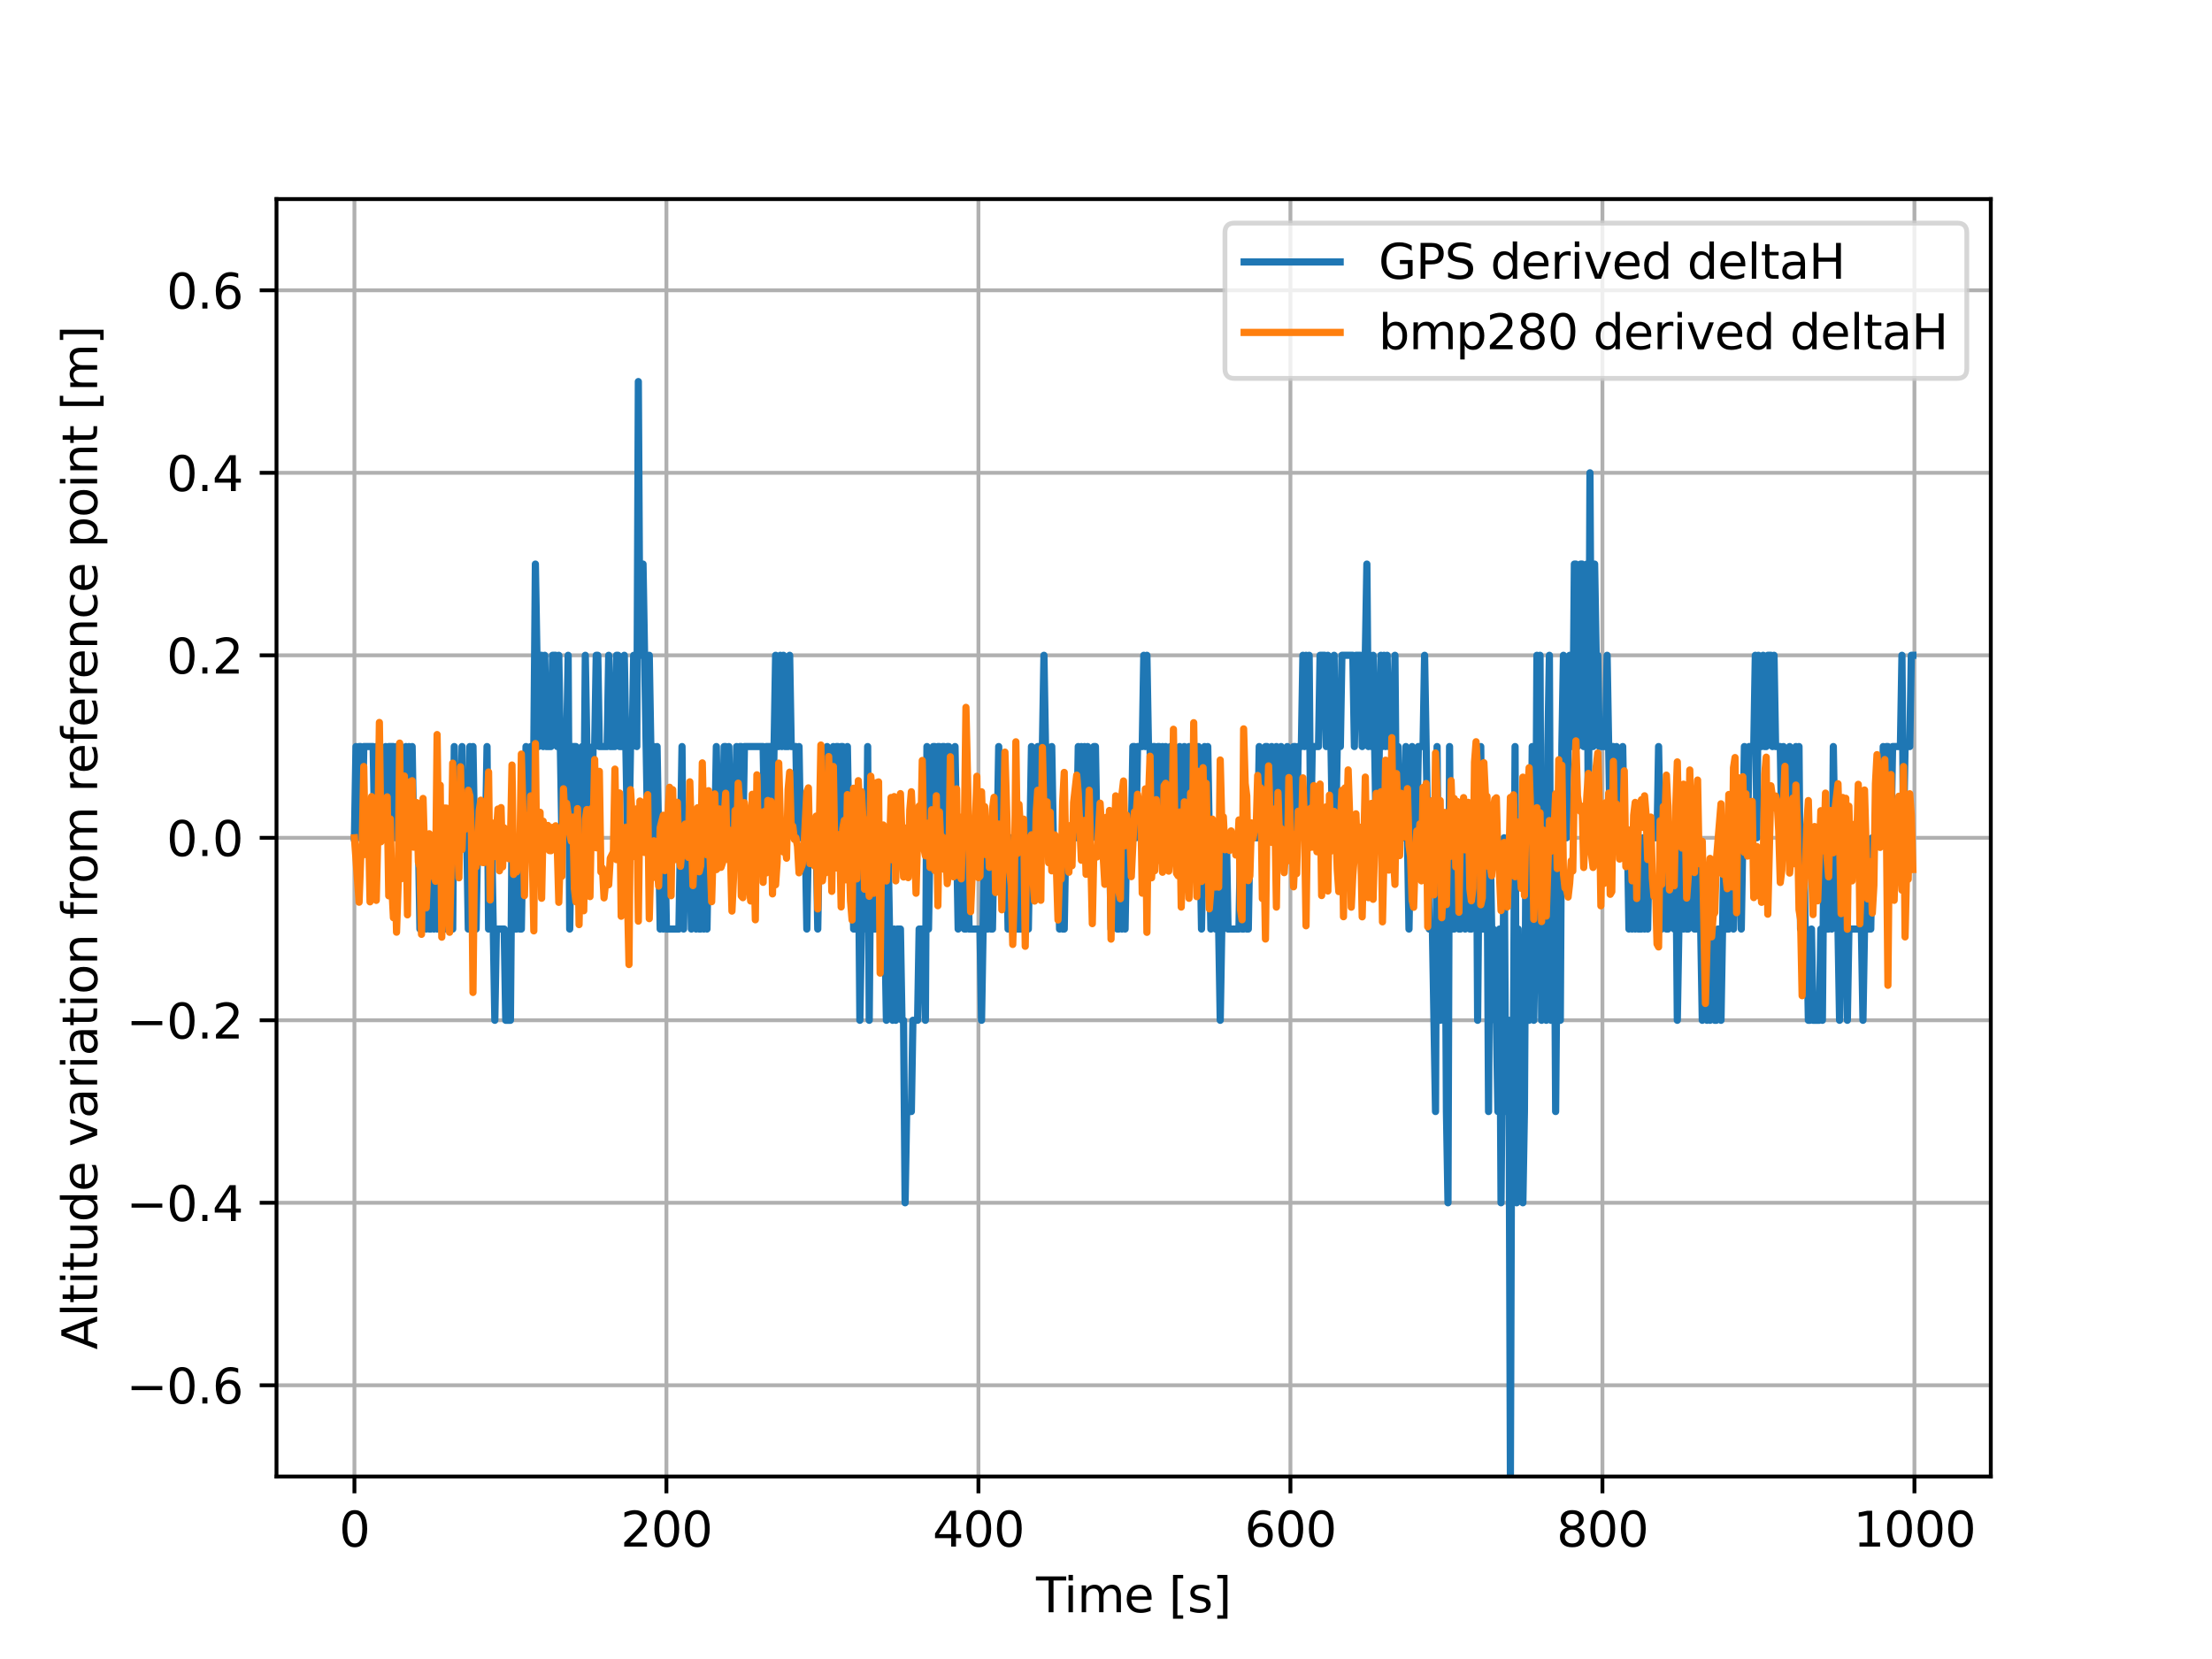 <?xml version="1.0" encoding="utf-8" standalone="no"?>
<!DOCTYPE svg PUBLIC "-//W3C//DTD SVG 1.1//EN"
  "http://www.w3.org/Graphics/SVG/1.1/DTD/svg11.dtd">
<svg xmlns:xlink="http://www.w3.org/1999/xlink" width="460.8pt" height="345.6pt" viewBox="0 0 460.8 345.6" xmlns="http://www.w3.org/2000/svg" version="1.1">
 <defs>
  <style type="text/css">*{stroke-linejoin: round; stroke-linecap: butt}</style>
 </defs>
 <g id="figure_1">
  <g id="patch_1">
   <path d="M 0 345.6 
L 460.8 345.6 
L 460.8 0 
L 0 0 
z
" style="fill: #ffffff"/>
  </g>
  <g id="axes_1">
   <g id="patch_2">
    <path d="M 57.6 307.584 
L 414.72 307.584 
L 414.72 41.472 
L 57.6 41.472 
z
" style="fill: #ffffff"/>
   </g>
   <g id="matplotlib.axis_1">
    <g id="xtick_1">
     <g id="line2d_1">
      <path d="M 73.833 307.584 
L 73.833 41.472 
" clip-path="url(#pb051f1f2e4)" style="fill: none; stroke: #b0b0b0; stroke-width: 0.8; stroke-linecap: square"/>
     </g>
     <g id="line2d_2">
      <defs>
       <path id="mc5a3dea4bd" d="M 0 0 
L 0 3.5 
" style="stroke: #000000; stroke-width: 0.8"/>
      </defs>
      <g>
       <use xlink:href="#mc5a3dea4bd" x="73.833" y="307.584" style="stroke: #000000; stroke-width: 0.8"/>
      </g>
     </g>
     <g id="text_1">
      <!-- 0 -->
      <g transform="translate(70.651 322.182)scale(0.1 -0.1)">
       <defs>
        <path id="DejaVuSans-30" d="M 2034 4250 
Q 1547 4250 1301 3770 
Q 1056 3291 1056 2328 
Q 1056 1369 1301 889 
Q 1547 409 2034 409 
Q 2525 409 2770 889 
Q 3016 1369 3016 2328 
Q 3016 3291 2770 3770 
Q 2525 4250 2034 4250 
z
M 2034 4750 
Q 2819 4750 3233 4129 
Q 3647 3509 3647 2328 
Q 3647 1150 3233 529 
Q 2819 -91 2034 -91 
Q 1250 -91 836 529 
Q 422 1150 422 2328 
Q 422 3509 836 4129 
Q 1250 4750 2034 4750 
z
" transform="scale(0.016)"/>
       </defs>
       <use xlink:href="#DejaVuSans-30"/>
      </g>
     </g>
    </g>
    <g id="xtick_2">
     <g id="line2d_3">
      <path d="M 138.829 307.584 
L 138.829 41.472 
" clip-path="url(#pb051f1f2e4)" style="fill: none; stroke: #b0b0b0; stroke-width: 0.8; stroke-linecap: square"/>
     </g>
     <g id="line2d_4">
      <g>
       <use xlink:href="#mc5a3dea4bd" x="138.829" y="307.584" style="stroke: #000000; stroke-width: 0.8"/>
      </g>
     </g>
     <g id="text_2">
      <!-- 200 -->
      <g transform="translate(129.285 322.182)scale(0.1 -0.1)">
       <defs>
        <path id="DejaVuSans-32" d="M 1228 531 
L 3431 531 
L 3431 0 
L 469 0 
L 469 531 
Q 828 903 1448 1529 
Q 2069 2156 2228 2338 
Q 2531 2678 2651 2914 
Q 2772 3150 2772 3378 
Q 2772 3750 2511 3984 
Q 2250 4219 1831 4219 
Q 1534 4219 1204 4116 
Q 875 4013 500 3803 
L 500 4441 
Q 881 4594 1212 4672 
Q 1544 4750 1819 4750 
Q 2544 4750 2975 4387 
Q 3406 4025 3406 3419 
Q 3406 3131 3298 2873 
Q 3191 2616 2906 2266 
Q 2828 2175 2409 1742 
Q 1991 1309 1228 531 
z
" transform="scale(0.016)"/>
       </defs>
       <use xlink:href="#DejaVuSans-32"/>
       <use xlink:href="#DejaVuSans-30" x="63.623"/>
       <use xlink:href="#DejaVuSans-30" x="127.246"/>
      </g>
     </g>
    </g>
    <g id="xtick_3">
     <g id="line2d_5">
      <path d="M 203.825 307.584 
L 203.825 41.472 
" clip-path="url(#pb051f1f2e4)" style="fill: none; stroke: #b0b0b0; stroke-width: 0.8; stroke-linecap: square"/>
     </g>
     <g id="line2d_6">
      <g>
       <use xlink:href="#mc5a3dea4bd" x="203.825" y="307.584" style="stroke: #000000; stroke-width: 0.8"/>
      </g>
     </g>
     <g id="text_3">
      <!-- 400 -->
      <g transform="translate(194.281 322.182)scale(0.1 -0.1)">
       <defs>
        <path id="DejaVuSans-34" d="M 2419 4116 
L 825 1625 
L 2419 1625 
L 2419 4116 
z
M 2253 4666 
L 3047 4666 
L 3047 1625 
L 3713 1625 
L 3713 1100 
L 3047 1100 
L 3047 0 
L 2419 0 
L 2419 1100 
L 313 1100 
L 313 1709 
L 2253 4666 
z
" transform="scale(0.016)"/>
       </defs>
       <use xlink:href="#DejaVuSans-34"/>
       <use xlink:href="#DejaVuSans-30" x="63.623"/>
       <use xlink:href="#DejaVuSans-30" x="127.246"/>
      </g>
     </g>
    </g>
    <g id="xtick_4">
     <g id="line2d_7">
      <path d="M 268.82 307.584 
L 268.82 41.472 
" clip-path="url(#pb051f1f2e4)" style="fill: none; stroke: #b0b0b0; stroke-width: 0.8; stroke-linecap: square"/>
     </g>
     <g id="line2d_8">
      <g>
       <use xlink:href="#mc5a3dea4bd" x="268.82" y="307.584" style="stroke: #000000; stroke-width: 0.8"/>
      </g>
     </g>
     <g id="text_4">
      <!-- 600 -->
      <g transform="translate(259.277 322.182)scale(0.1 -0.1)">
       <defs>
        <path id="DejaVuSans-36" d="M 2113 2584 
Q 1688 2584 1439 2293 
Q 1191 2003 1191 1497 
Q 1191 994 1439 701 
Q 1688 409 2113 409 
Q 2538 409 2786 701 
Q 3034 994 3034 1497 
Q 3034 2003 2786 2293 
Q 2538 2584 2113 2584 
z
M 3366 4563 
L 3366 3988 
Q 3128 4100 2886 4159 
Q 2644 4219 2406 4219 
Q 1781 4219 1451 3797 
Q 1122 3375 1075 2522 
Q 1259 2794 1537 2939 
Q 1816 3084 2150 3084 
Q 2853 3084 3261 2657 
Q 3669 2231 3669 1497 
Q 3669 778 3244 343 
Q 2819 -91 2113 -91 
Q 1303 -91 875 529 
Q 447 1150 447 2328 
Q 447 3434 972 4092 
Q 1497 4750 2381 4750 
Q 2619 4750 2861 4703 
Q 3103 4656 3366 4563 
z
" transform="scale(0.016)"/>
       </defs>
       <use xlink:href="#DejaVuSans-36"/>
       <use xlink:href="#DejaVuSans-30" x="63.623"/>
       <use xlink:href="#DejaVuSans-30" x="127.246"/>
      </g>
     </g>
    </g>
    <g id="xtick_5">
     <g id="line2d_9">
      <path d="M 333.816 307.584 
L 333.816 41.472 
" clip-path="url(#pb051f1f2e4)" style="fill: none; stroke: #b0b0b0; stroke-width: 0.8; stroke-linecap: square"/>
     </g>
     <g id="line2d_10">
      <g>
       <use xlink:href="#mc5a3dea4bd" x="333.816" y="307.584" style="stroke: #000000; stroke-width: 0.8"/>
      </g>
     </g>
     <g id="text_5">
      <!-- 800 -->
      <g transform="translate(324.273 322.182)scale(0.1 -0.1)">
       <defs>
        <path id="DejaVuSans-38" d="M 2034 2216 
Q 1584 2216 1326 1975 
Q 1069 1734 1069 1313 
Q 1069 891 1326 650 
Q 1584 409 2034 409 
Q 2484 409 2743 651 
Q 3003 894 3003 1313 
Q 3003 1734 2745 1975 
Q 2488 2216 2034 2216 
z
M 1403 2484 
Q 997 2584 770 2862 
Q 544 3141 544 3541 
Q 544 4100 942 4425 
Q 1341 4750 2034 4750 
Q 2731 4750 3128 4425 
Q 3525 4100 3525 3541 
Q 3525 3141 3298 2862 
Q 3072 2584 2669 2484 
Q 3125 2378 3379 2068 
Q 3634 1759 3634 1313 
Q 3634 634 3220 271 
Q 2806 -91 2034 -91 
Q 1263 -91 848 271 
Q 434 634 434 1313 
Q 434 1759 690 2068 
Q 947 2378 1403 2484 
z
M 1172 3481 
Q 1172 3119 1398 2916 
Q 1625 2713 2034 2713 
Q 2441 2713 2670 2916 
Q 2900 3119 2900 3481 
Q 2900 3844 2670 4047 
Q 2441 4250 2034 4250 
Q 1625 4250 1398 4047 
Q 1172 3844 1172 3481 
z
" transform="scale(0.016)"/>
       </defs>
       <use xlink:href="#DejaVuSans-38"/>
       <use xlink:href="#DejaVuSans-30" x="63.623"/>
       <use xlink:href="#DejaVuSans-30" x="127.246"/>
      </g>
     </g>
    </g>
    <g id="xtick_6">
     <g id="line2d_11">
      <path d="M 398.812 307.584 
L 398.812 41.472 
" clip-path="url(#pb051f1f2e4)" style="fill: none; stroke: #b0b0b0; stroke-width: 0.8; stroke-linecap: square"/>
     </g>
     <g id="line2d_12">
      <g>
       <use xlink:href="#mc5a3dea4bd" x="398.812" y="307.584" style="stroke: #000000; stroke-width: 0.8"/>
      </g>
     </g>
     <g id="text_6">
      <!-- 1000 -->
      <g transform="translate(386.087 322.182)scale(0.1 -0.1)">
       <defs>
        <path id="DejaVuSans-31" d="M 794 531 
L 1825 531 
L 1825 4091 
L 703 3866 
L 703 4441 
L 1819 4666 
L 2450 4666 
L 2450 531 
L 3481 531 
L 3481 0 
L 794 0 
L 794 531 
z
" transform="scale(0.016)"/>
       </defs>
       <use xlink:href="#DejaVuSans-31"/>
       <use xlink:href="#DejaVuSans-30" x="63.623"/>
       <use xlink:href="#DejaVuSans-30" x="127.246"/>
       <use xlink:href="#DejaVuSans-30" x="190.869"/>
      </g>
     </g>
    </g>
    <g id="text_7">
     <!-- Time [s] -->
     <g transform="translate(215.831 335.861)scale(0.1 -0.1)">
      <defs>
       <path id="DejaVuSans-54" d="M -19 4666 
L 3928 4666 
L 3928 4134 
L 2272 4134 
L 2272 0 
L 1638 0 
L 1638 4134 
L -19 4134 
L -19 4666 
z
" transform="scale(0.016)"/>
       <path id="DejaVuSans-69" d="M 603 3500 
L 1178 3500 
L 1178 0 
L 603 0 
L 603 3500 
z
M 603 4863 
L 1178 4863 
L 1178 4134 
L 603 4134 
L 603 4863 
z
" transform="scale(0.016)"/>
       <path id="DejaVuSans-6d" d="M 3328 2828 
Q 3544 3216 3844 3400 
Q 4144 3584 4550 3584 
Q 5097 3584 5394 3201 
Q 5691 2819 5691 2113 
L 5691 0 
L 5113 0 
L 5113 2094 
Q 5113 2597 4934 2840 
Q 4756 3084 4391 3084 
Q 3944 3084 3684 2787 
Q 3425 2491 3425 1978 
L 3425 0 
L 2847 0 
L 2847 2094 
Q 2847 2600 2669 2842 
Q 2491 3084 2119 3084 
Q 1678 3084 1418 2786 
Q 1159 2488 1159 1978 
L 1159 0 
L 581 0 
L 581 3500 
L 1159 3500 
L 1159 2956 
Q 1356 3278 1631 3431 
Q 1906 3584 2284 3584 
Q 2666 3584 2933 3390 
Q 3200 3197 3328 2828 
z
" transform="scale(0.016)"/>
       <path id="DejaVuSans-65" d="M 3597 1894 
L 3597 1613 
L 953 1613 
Q 991 1019 1311 708 
Q 1631 397 2203 397 
Q 2534 397 2845 478 
Q 3156 559 3463 722 
L 3463 178 
Q 3153 47 2828 -22 
Q 2503 -91 2169 -91 
Q 1331 -91 842 396 
Q 353 884 353 1716 
Q 353 2575 817 3079 
Q 1281 3584 2069 3584 
Q 2775 3584 3186 3129 
Q 3597 2675 3597 1894 
z
M 3022 2063 
Q 3016 2534 2758 2815 
Q 2500 3097 2075 3097 
Q 1594 3097 1305 2825 
Q 1016 2553 972 2059 
L 3022 2063 
z
" transform="scale(0.016)"/>
       <path id="DejaVuSans-20" transform="scale(0.016)"/>
       <path id="DejaVuSans-5b" d="M 550 4863 
L 1875 4863 
L 1875 4416 
L 1125 4416 
L 1125 -397 
L 1875 -397 
L 1875 -844 
L 550 -844 
L 550 4863 
z
" transform="scale(0.016)"/>
       <path id="DejaVuSans-73" d="M 2834 3397 
L 2834 2853 
Q 2591 2978 2328 3040 
Q 2066 3103 1784 3103 
Q 1356 3103 1142 2972 
Q 928 2841 928 2578 
Q 928 2378 1081 2264 
Q 1234 2150 1697 2047 
L 1894 2003 
Q 2506 1872 2764 1633 
Q 3022 1394 3022 966 
Q 3022 478 2636 193 
Q 2250 -91 1575 -91 
Q 1294 -91 989 -36 
Q 684 19 347 128 
L 347 722 
Q 666 556 975 473 
Q 1284 391 1588 391 
Q 1994 391 2212 530 
Q 2431 669 2431 922 
Q 2431 1156 2273 1281 
Q 2116 1406 1581 1522 
L 1381 1569 
Q 847 1681 609 1914 
Q 372 2147 372 2553 
Q 372 3047 722 3315 
Q 1072 3584 1716 3584 
Q 2034 3584 2315 3537 
Q 2597 3491 2834 3397 
z
" transform="scale(0.016)"/>
       <path id="DejaVuSans-5d" d="M 1947 4863 
L 1947 -844 
L 622 -844 
L 622 -397 
L 1369 -397 
L 1369 4416 
L 622 4416 
L 622 4863 
L 1947 4863 
z
" transform="scale(0.016)"/>
      </defs>
      <use xlink:href="#DejaVuSans-54"/>
      <use xlink:href="#DejaVuSans-69" x="57.959"/>
      <use xlink:href="#DejaVuSans-6d" x="85.742"/>
      <use xlink:href="#DejaVuSans-65" x="183.154"/>
      <use xlink:href="#DejaVuSans-20" x="244.678"/>
      <use xlink:href="#DejaVuSans-5b" x="276.465"/>
      <use xlink:href="#DejaVuSans-73" x="315.479"/>
      <use xlink:href="#DejaVuSans-5d" x="367.578"/>
     </g>
    </g>
   </g>
   <g id="matplotlib.axis_2">
    <g id="ytick_1">
     <g id="line2d_13">
      <path d="M 57.6 288.576 
L 414.72 288.576 
" clip-path="url(#pb051f1f2e4)" style="fill: none; stroke: #b0b0b0; stroke-width: 0.8; stroke-linecap: square"/>
     </g>
     <g id="line2d_14">
      <defs>
       <path id="m62849207ad" d="M 0 0 
L -3.5 0 
" style="stroke: #000000; stroke-width: 0.8"/>
      </defs>
      <g>
       <use xlink:href="#m62849207ad" x="57.6" y="288.576" style="stroke: #000000; stroke-width: 0.8"/>
      </g>
     </g>
     <g id="text_8">
      <!-- −0.6 -->
      <g transform="translate(26.317 292.375)scale(0.1 -0.1)">
       <defs>
        <path id="DejaVuSans-2212" d="M 678 2272 
L 4684 2272 
L 4684 1741 
L 678 1741 
L 678 2272 
z
" transform="scale(0.016)"/>
        <path id="DejaVuSans-2e" d="M 684 794 
L 1344 794 
L 1344 0 
L 684 0 
L 684 794 
z
" transform="scale(0.016)"/>
       </defs>
       <use xlink:href="#DejaVuSans-2212"/>
       <use xlink:href="#DejaVuSans-30" x="83.789"/>
       <use xlink:href="#DejaVuSans-2e" x="147.412"/>
       <use xlink:href="#DejaVuSans-36" x="179.199"/>
      </g>
     </g>
    </g>
    <g id="ytick_2">
     <g id="line2d_15">
      <path d="M 57.6 250.56 
L 414.72 250.56 
" clip-path="url(#pb051f1f2e4)" style="fill: none; stroke: #b0b0b0; stroke-width: 0.8; stroke-linecap: square"/>
     </g>
     <g id="line2d_16">
      <g>
       <use xlink:href="#m62849207ad" x="57.6" y="250.56" style="stroke: #000000; stroke-width: 0.8"/>
      </g>
     </g>
     <g id="text_9">
      <!-- −0.4 -->
      <g transform="translate(26.317 254.359)scale(0.1 -0.1)">
       <use xlink:href="#DejaVuSans-2212"/>
       <use xlink:href="#DejaVuSans-30" x="83.789"/>
       <use xlink:href="#DejaVuSans-2e" x="147.412"/>
       <use xlink:href="#DejaVuSans-34" x="179.199"/>
      </g>
     </g>
    </g>
    <g id="ytick_3">
     <g id="line2d_17">
      <path d="M 57.6 212.544 
L 414.72 212.544 
" clip-path="url(#pb051f1f2e4)" style="fill: none; stroke: #b0b0b0; stroke-width: 0.8; stroke-linecap: square"/>
     </g>
     <g id="line2d_18">
      <g>
       <use xlink:href="#m62849207ad" x="57.6" y="212.544" style="stroke: #000000; stroke-width: 0.8"/>
      </g>
     </g>
     <g id="text_10">
      <!-- −0.2 -->
      <g transform="translate(26.317 216.343)scale(0.1 -0.1)">
       <use xlink:href="#DejaVuSans-2212"/>
       <use xlink:href="#DejaVuSans-30" x="83.789"/>
       <use xlink:href="#DejaVuSans-2e" x="147.412"/>
       <use xlink:href="#DejaVuSans-32" x="179.199"/>
      </g>
     </g>
    </g>
    <g id="ytick_4">
     <g id="line2d_19">
      <path d="M 57.6 174.528 
L 414.72 174.528 
" clip-path="url(#pb051f1f2e4)" style="fill: none; stroke: #b0b0b0; stroke-width: 0.8; stroke-linecap: square"/>
     </g>
     <g id="line2d_20">
      <g>
       <use xlink:href="#m62849207ad" x="57.6" y="174.528" style="stroke: #000000; stroke-width: 0.8"/>
      </g>
     </g>
     <g id="text_11">
      <!-- 0.0 -->
      <g transform="translate(34.697 178.327)scale(0.1 -0.1)">
       <use xlink:href="#DejaVuSans-30"/>
       <use xlink:href="#DejaVuSans-2e" x="63.623"/>
       <use xlink:href="#DejaVuSans-30" x="95.41"/>
      </g>
     </g>
    </g>
    <g id="ytick_5">
     <g id="line2d_21">
      <path d="M 57.6 136.512 
L 414.72 136.512 
" clip-path="url(#pb051f1f2e4)" style="fill: none; stroke: #b0b0b0; stroke-width: 0.8; stroke-linecap: square"/>
     </g>
     <g id="line2d_22">
      <g>
       <use xlink:href="#m62849207ad" x="57.6" y="136.512" style="stroke: #000000; stroke-width: 0.8"/>
      </g>
     </g>
     <g id="text_12">
      <!-- 0.2 -->
      <g transform="translate(34.697 140.311)scale(0.1 -0.1)">
       <use xlink:href="#DejaVuSans-30"/>
       <use xlink:href="#DejaVuSans-2e" x="63.623"/>
       <use xlink:href="#DejaVuSans-32" x="95.41"/>
      </g>
     </g>
    </g>
    <g id="ytick_6">
     <g id="line2d_23">
      <path d="M 57.6 98.496 
L 414.72 98.496 
" clip-path="url(#pb051f1f2e4)" style="fill: none; stroke: #b0b0b0; stroke-width: 0.8; stroke-linecap: square"/>
     </g>
     <g id="line2d_24">
      <g>
       <use xlink:href="#m62849207ad" x="57.6" y="98.496" style="stroke: #000000; stroke-width: 0.8"/>
      </g>
     </g>
     <g id="text_13">
      <!-- 0.4 -->
      <g transform="translate(34.697 102.295)scale(0.1 -0.1)">
       <use xlink:href="#DejaVuSans-30"/>
       <use xlink:href="#DejaVuSans-2e" x="63.623"/>
       <use xlink:href="#DejaVuSans-34" x="95.41"/>
      </g>
     </g>
    </g>
    <g id="ytick_7">
     <g id="line2d_25">
      <path d="M 57.6 60.48 
L 414.72 60.48 
" clip-path="url(#pb051f1f2e4)" style="fill: none; stroke: #b0b0b0; stroke-width: 0.8; stroke-linecap: square"/>
     </g>
     <g id="line2d_26">
      <g>
       <use xlink:href="#m62849207ad" x="57.6" y="60.48" style="stroke: #000000; stroke-width: 0.8"/>
      </g>
     </g>
     <g id="text_14">
      <!-- 0.6 -->
      <g transform="translate(34.697 64.279)scale(0.1 -0.1)">
       <use xlink:href="#DejaVuSans-30"/>
       <use xlink:href="#DejaVuSans-2e" x="63.623"/>
       <use xlink:href="#DejaVuSans-36" x="95.41"/>
      </g>
     </g>
    </g>
    <g id="text_15">
     <!-- Altitude variation from reference point [m] -->
     <g transform="translate(20.238 281.148)rotate(-90)scale(0.1 -0.1)">
      <defs>
       <path id="DejaVuSans-41" d="M 2188 4044 
L 1331 1722 
L 3047 1722 
L 2188 4044 
z
M 1831 4666 
L 2547 4666 
L 4325 0 
L 3669 0 
L 3244 1197 
L 1141 1197 
L 716 0 
L 50 0 
L 1831 4666 
z
" transform="scale(0.016)"/>
       <path id="DejaVuSans-6c" d="M 603 4863 
L 1178 4863 
L 1178 0 
L 603 0 
L 603 4863 
z
" transform="scale(0.016)"/>
       <path id="DejaVuSans-74" d="M 1172 4494 
L 1172 3500 
L 2356 3500 
L 2356 3053 
L 1172 3053 
L 1172 1153 
Q 1172 725 1289 603 
Q 1406 481 1766 481 
L 2356 481 
L 2356 0 
L 1766 0 
Q 1100 0 847 248 
Q 594 497 594 1153 
L 594 3053 
L 172 3053 
L 172 3500 
L 594 3500 
L 594 4494 
L 1172 4494 
z
" transform="scale(0.016)"/>
       <path id="DejaVuSans-75" d="M 544 1381 
L 544 3500 
L 1119 3500 
L 1119 1403 
Q 1119 906 1312 657 
Q 1506 409 1894 409 
Q 2359 409 2629 706 
Q 2900 1003 2900 1516 
L 2900 3500 
L 3475 3500 
L 3475 0 
L 2900 0 
L 2900 538 
Q 2691 219 2414 64 
Q 2138 -91 1772 -91 
Q 1169 -91 856 284 
Q 544 659 544 1381 
z
M 1991 3584 
L 1991 3584 
z
" transform="scale(0.016)"/>
       <path id="DejaVuSans-64" d="M 2906 2969 
L 2906 4863 
L 3481 4863 
L 3481 0 
L 2906 0 
L 2906 525 
Q 2725 213 2448 61 
Q 2172 -91 1784 -91 
Q 1150 -91 751 415 
Q 353 922 353 1747 
Q 353 2572 751 3078 
Q 1150 3584 1784 3584 
Q 2172 3584 2448 3432 
Q 2725 3281 2906 2969 
z
M 947 1747 
Q 947 1113 1208 752 
Q 1469 391 1925 391 
Q 2381 391 2643 752 
Q 2906 1113 2906 1747 
Q 2906 2381 2643 2742 
Q 2381 3103 1925 3103 
Q 1469 3103 1208 2742 
Q 947 2381 947 1747 
z
" transform="scale(0.016)"/>
       <path id="DejaVuSans-76" d="M 191 3500 
L 800 3500 
L 1894 563 
L 2988 3500 
L 3597 3500 
L 2284 0 
L 1503 0 
L 191 3500 
z
" transform="scale(0.016)"/>
       <path id="DejaVuSans-61" d="M 2194 1759 
Q 1497 1759 1228 1600 
Q 959 1441 959 1056 
Q 959 750 1161 570 
Q 1363 391 1709 391 
Q 2188 391 2477 730 
Q 2766 1069 2766 1631 
L 2766 1759 
L 2194 1759 
z
M 3341 1997 
L 3341 0 
L 2766 0 
L 2766 531 
Q 2569 213 2275 61 
Q 1981 -91 1556 -91 
Q 1019 -91 701 211 
Q 384 513 384 1019 
Q 384 1609 779 1909 
Q 1175 2209 1959 2209 
L 2766 2209 
L 2766 2266 
Q 2766 2663 2505 2880 
Q 2244 3097 1772 3097 
Q 1472 3097 1187 3025 
Q 903 2953 641 2809 
L 641 3341 
Q 956 3463 1253 3523 
Q 1550 3584 1831 3584 
Q 2591 3584 2966 3190 
Q 3341 2797 3341 1997 
z
" transform="scale(0.016)"/>
       <path id="DejaVuSans-72" d="M 2631 2963 
Q 2534 3019 2420 3045 
Q 2306 3072 2169 3072 
Q 1681 3072 1420 2755 
Q 1159 2438 1159 1844 
L 1159 0 
L 581 0 
L 581 3500 
L 1159 3500 
L 1159 2956 
Q 1341 3275 1631 3429 
Q 1922 3584 2338 3584 
Q 2397 3584 2469 3576 
Q 2541 3569 2628 3553 
L 2631 2963 
z
" transform="scale(0.016)"/>
       <path id="DejaVuSans-6f" d="M 1959 3097 
Q 1497 3097 1228 2736 
Q 959 2375 959 1747 
Q 959 1119 1226 758 
Q 1494 397 1959 397 
Q 2419 397 2687 759 
Q 2956 1122 2956 1747 
Q 2956 2369 2687 2733 
Q 2419 3097 1959 3097 
z
M 1959 3584 
Q 2709 3584 3137 3096 
Q 3566 2609 3566 1747 
Q 3566 888 3137 398 
Q 2709 -91 1959 -91 
Q 1206 -91 779 398 
Q 353 888 353 1747 
Q 353 2609 779 3096 
Q 1206 3584 1959 3584 
z
" transform="scale(0.016)"/>
       <path id="DejaVuSans-6e" d="M 3513 2113 
L 3513 0 
L 2938 0 
L 2938 2094 
Q 2938 2591 2744 2837 
Q 2550 3084 2163 3084 
Q 1697 3084 1428 2787 
Q 1159 2491 1159 1978 
L 1159 0 
L 581 0 
L 581 3500 
L 1159 3500 
L 1159 2956 
Q 1366 3272 1645 3428 
Q 1925 3584 2291 3584 
Q 2894 3584 3203 3211 
Q 3513 2838 3513 2113 
z
" transform="scale(0.016)"/>
       <path id="DejaVuSans-66" d="M 2375 4863 
L 2375 4384 
L 1825 4384 
Q 1516 4384 1395 4259 
Q 1275 4134 1275 3809 
L 1275 3500 
L 2222 3500 
L 2222 3053 
L 1275 3053 
L 1275 0 
L 697 0 
L 697 3053 
L 147 3053 
L 147 3500 
L 697 3500 
L 697 3744 
Q 697 4328 969 4595 
Q 1241 4863 1831 4863 
L 2375 4863 
z
" transform="scale(0.016)"/>
       <path id="DejaVuSans-63" d="M 3122 3366 
L 3122 2828 
Q 2878 2963 2633 3030 
Q 2388 3097 2138 3097 
Q 1578 3097 1268 2742 
Q 959 2388 959 1747 
Q 959 1106 1268 751 
Q 1578 397 2138 397 
Q 2388 397 2633 464 
Q 2878 531 3122 666 
L 3122 134 
Q 2881 22 2623 -34 
Q 2366 -91 2075 -91 
Q 1284 -91 818 406 
Q 353 903 353 1747 
Q 353 2603 823 3093 
Q 1294 3584 2113 3584 
Q 2378 3584 2631 3529 
Q 2884 3475 3122 3366 
z
" transform="scale(0.016)"/>
       <path id="DejaVuSans-70" d="M 1159 525 
L 1159 -1331 
L 581 -1331 
L 581 3500 
L 1159 3500 
L 1159 2969 
Q 1341 3281 1617 3432 
Q 1894 3584 2278 3584 
Q 2916 3584 3314 3078 
Q 3713 2572 3713 1747 
Q 3713 922 3314 415 
Q 2916 -91 2278 -91 
Q 1894 -91 1617 61 
Q 1341 213 1159 525 
z
M 3116 1747 
Q 3116 2381 2855 2742 
Q 2594 3103 2138 3103 
Q 1681 3103 1420 2742 
Q 1159 2381 1159 1747 
Q 1159 1113 1420 752 
Q 1681 391 2138 391 
Q 2594 391 2855 752 
Q 3116 1113 3116 1747 
z
" transform="scale(0.016)"/>
      </defs>
      <use xlink:href="#DejaVuSans-41"/>
      <use xlink:href="#DejaVuSans-6c" x="68.408"/>
      <use xlink:href="#DejaVuSans-74" x="96.191"/>
      <use xlink:href="#DejaVuSans-69" x="135.4"/>
      <use xlink:href="#DejaVuSans-74" x="163.184"/>
      <use xlink:href="#DejaVuSans-75" x="202.393"/>
      <use xlink:href="#DejaVuSans-64" x="265.771"/>
      <use xlink:href="#DejaVuSans-65" x="329.248"/>
      <use xlink:href="#DejaVuSans-20" x="390.771"/>
      <use xlink:href="#DejaVuSans-76" x="422.559"/>
      <use xlink:href="#DejaVuSans-61" x="481.738"/>
      <use xlink:href="#DejaVuSans-72" x="543.018"/>
      <use xlink:href="#DejaVuSans-69" x="584.131"/>
      <use xlink:href="#DejaVuSans-61" x="611.914"/>
      <use xlink:href="#DejaVuSans-74" x="673.193"/>
      <use xlink:href="#DejaVuSans-69" x="712.402"/>
      <use xlink:href="#DejaVuSans-6f" x="740.186"/>
      <use xlink:href="#DejaVuSans-6e" x="801.367"/>
      <use xlink:href="#DejaVuSans-20" x="864.746"/>
      <use xlink:href="#DejaVuSans-66" x="896.533"/>
      <use xlink:href="#DejaVuSans-72" x="931.738"/>
      <use xlink:href="#DejaVuSans-6f" x="970.602"/>
      <use xlink:href="#DejaVuSans-6d" x="1031.783"/>
      <use xlink:href="#DejaVuSans-20" x="1129.195"/>
      <use xlink:href="#DejaVuSans-72" x="1160.982"/>
      <use xlink:href="#DejaVuSans-65" x="1199.846"/>
      <use xlink:href="#DejaVuSans-66" x="1261.369"/>
      <use xlink:href="#DejaVuSans-65" x="1296.574"/>
      <use xlink:href="#DejaVuSans-72" x="1358.098"/>
      <use xlink:href="#DejaVuSans-65" x="1396.961"/>
      <use xlink:href="#DejaVuSans-6e" x="1458.484"/>
      <use xlink:href="#DejaVuSans-63" x="1521.863"/>
      <use xlink:href="#DejaVuSans-65" x="1576.844"/>
      <use xlink:href="#DejaVuSans-20" x="1638.367"/>
      <use xlink:href="#DejaVuSans-70" x="1670.154"/>
      <use xlink:href="#DejaVuSans-6f" x="1733.631"/>
      <use xlink:href="#DejaVuSans-69" x="1794.812"/>
      <use xlink:href="#DejaVuSans-6e" x="1822.596"/>
      <use xlink:href="#DejaVuSans-74" x="1885.975"/>
      <use xlink:href="#DejaVuSans-20" x="1925.184"/>
      <use xlink:href="#DejaVuSans-5b" x="1956.971"/>
      <use xlink:href="#DejaVuSans-6d" x="1995.984"/>
      <use xlink:href="#DejaVuSans-5d" x="2093.396"/>
     </g>
    </g>
   </g>
   <g id="line2d_27">
    <path d="M 73.833 174.528 
L 74.158 155.52 
L 74.483 174.528 
L 74.808 155.52 
L 75.133 155.52 
L 75.458 174.528 
L 75.783 155.52 
L 77.732 155.52 
L 78.057 174.528 
L 78.382 155.52 
L 78.707 155.52 
L 79.032 174.528 
L 80.007 174.528 
L 80.332 155.52 
L 80.657 174.528 
L 80.982 155.52 
L 81.957 155.52 
L 82.282 174.528 
L 82.607 155.52 
L 82.932 155.52 
L 83.257 174.528 
L 83.582 155.52 
L 83.907 174.528 
L 84.232 174.528 
L 84.557 155.52 
L 84.882 174.528 
L 85.207 155.52 
L 85.532 174.528 
L 85.857 155.52 
L 86.182 174.528 
L 87.157 174.528 
L 87.482 193.536 
L 87.807 174.528 
L 88.132 193.536 
L 88.457 174.528 
L 88.782 193.536 
L 89.107 174.528 
L 89.432 193.536 
L 89.757 193.536 
L 90.082 174.528 
L 90.407 193.536 
L 90.732 174.528 
L 91.057 193.536 
L 91.382 174.528 
L 91.707 193.536 
L 92.032 193.536 
L 92.357 174.528 
L 92.682 193.536 
L 93.007 174.528 
L 93.331 193.536 
L 93.656 174.528 
L 93.981 174.528 
L 94.306 193.536 
L 94.631 155.52 
L 94.956 174.528 
L 95.931 174.528 
L 96.256 155.52 
L 96.581 174.528 
L 97.231 174.528 
L 97.556 193.536 
L 97.881 155.52 
L 98.206 193.536 
L 98.531 155.52 
L 99.181 193.536 
L 99.506 174.528 
L 101.131 174.528 
L 101.456 155.52 
L 101.781 193.536 
L 102.106 174.528 
L 102.431 174.528 
L 103.081 212.544 
L 103.406 193.536 
L 105.031 193.536 
L 105.356 212.544 
L 106.331 212.544 
L 106.656 174.528 
L 106.981 193.536 
L 107.631 193.536 
L 107.956 174.528 
L 108.281 193.536 
L 108.606 193.536 
L 108.931 174.528 
L 109.255 174.528 
L 109.58 155.52 
L 109.905 174.528 
L 110.23 174.528 
L 110.555 155.52 
L 110.88 174.528 
L 111.205 155.52 
L 111.53 117.504 
L 112.18 155.52 
L 112.505 136.512 
L 112.83 136.512 
L 113.155 155.52 
L 113.48 136.512 
L 113.805 155.52 
L 114.78 155.52 
L 115.105 136.512 
L 115.755 136.512 
L 116.08 155.52 
L 116.405 136.512 
L 117.055 174.528 
L 117.38 155.52 
L 118.03 155.52 
L 118.355 136.512 
L 118.68 193.536 
L 119.33 155.52 
L 119.98 155.52 
L 120.305 174.528 
L 120.955 174.528 
L 121.28 155.52 
L 121.605 174.528 
L 121.93 136.512 
L 122.255 155.52 
L 122.58 155.52 
L 122.905 174.528 
L 123.23 174.528 
L 123.555 155.52 
L 123.88 155.52 
L 124.205 136.512 
L 124.53 136.512 
L 124.855 155.52 
L 126.479 155.52 
L 126.804 136.512 
L 127.129 155.52 
L 128.104 155.52 
L 128.429 136.512 
L 128.754 136.512 
L 129.079 155.52 
L 129.729 155.52 
L 130.054 136.512 
L 130.704 174.528 
L 131.029 174.528 
L 131.354 155.52 
L 131.679 155.52 
L 132.004 136.512 
L 132.329 136.512 
L 132.654 155.52 
L 132.979 79.488 
L 133.304 136.512 
L 133.629 136.512 
L 133.954 117.504 
L 134.929 174.528 
L 135.254 136.512 
L 135.904 174.528 
L 136.229 155.52 
L 136.554 174.528 
L 136.879 155.52 
L 137.529 193.536 
L 137.854 174.528 
L 138.179 193.536 
L 138.504 174.528 
L 138.829 193.536 
L 141.428 193.536 
L 142.078 155.52 
L 142.403 193.536 
L 142.728 174.528 
L 143.703 174.528 
L 144.028 193.536 
L 144.353 174.528 
L 144.678 174.528 
L 145.003 193.536 
L 145.328 174.528 
L 145.653 193.536 
L 145.978 193.536 
L 146.303 174.528 
L 146.628 193.536 
L 146.953 174.528 
L 147.278 193.536 
L 147.603 174.528 
L 148.903 174.528 
L 149.228 155.52 
L 149.553 174.528 
L 150.528 174.528 
L 150.853 155.52 
L 151.178 155.52 
L 151.503 174.528 
L 151.828 155.52 
L 152.153 174.528 
L 153.128 174.528 
L 153.453 155.52 
L 153.778 174.528 
L 154.103 155.52 
L 154.428 155.52 
L 154.753 174.528 
L 155.078 155.52 
L 158.977 155.52 
L 159.302 174.528 
L 159.627 155.52 
L 160.602 155.52 
L 160.927 174.528 
L 161.577 136.512 
L 161.902 155.52 
L 162.227 155.52 
L 162.552 136.512 
L 162.877 155.52 
L 163.202 136.512 
L 163.527 155.52 
L 164.177 155.52 
L 164.502 136.512 
L 164.827 155.52 
L 165.802 155.52 
L 166.127 174.528 
L 166.452 155.52 
L 166.777 174.528 
L 167.752 174.528 
L 168.077 193.536 
L 168.402 174.528 
L 170.027 174.528 
L 170.352 193.536 
L 170.677 174.528 
L 171.977 174.528 
L 172.302 155.52 
L 172.627 174.528 
L 173.276 174.528 
L 173.601 155.52 
L 173.926 174.528 
L 174.251 155.52 
L 174.576 155.52 
L 174.901 174.528 
L 175.226 155.52 
L 175.551 155.52 
L 175.876 174.528 
L 176.201 174.528 
L 176.526 155.52 
L 176.851 174.528 
L 177.501 174.528 
L 177.826 193.536 
L 178.151 193.536 
L 178.476 174.528 
L 178.801 174.528 
L 179.126 212.544 
L 179.451 193.536 
L 179.776 193.536 
L 180.101 174.528 
L 180.426 193.536 
L 180.751 155.52 
L 181.076 212.544 
L 181.401 174.528 
L 181.726 193.536 
L 182.376 193.536 
L 182.701 174.528 
L 183.351 174.528 
L 183.676 193.536 
L 184.326 193.536 
L 184.651 212.544 
L 184.976 174.528 
L 185.301 193.536 
L 185.626 193.536 
L 185.951 212.544 
L 186.276 193.536 
L 186.601 212.544 
L 186.926 193.536 
L 187.576 193.536 
L 187.901 212.544 
L 188.226 212.544 
L 188.55 250.56 
L 188.875 231.552 
L 189.85 231.552 
L 190.175 212.544 
L 191.15 212.544 
L 191.475 193.536 
L 192.45 193.536 
L 192.775 212.544 
L 193.1 155.52 
L 193.425 193.536 
L 193.75 174.528 
L 194.075 174.528 
L 194.4 155.52 
L 194.725 155.52 
L 195.05 174.528 
L 195.375 155.52 
L 195.7 155.52 
L 196.025 174.528 
L 196.35 155.52 
L 196.675 155.52 
L 197 174.528 
L 197.325 155.52 
L 197.65 155.52 
L 197.975 174.528 
L 198.625 174.528 
L 198.95 155.52 
L 199.6 193.536 
L 199.925 174.528 
L 200.575 174.528 
L 200.9 193.536 
L 201.225 193.536 
L 201.55 174.528 
L 201.875 193.536 
L 204.15 193.536 
L 204.474 212.544 
L 205.124 174.528 
L 205.449 193.536 
L 205.774 193.536 
L 206.099 174.528 
L 206.424 193.536 
L 206.749 193.536 
L 207.074 174.528 
L 207.724 174.528 
L 208.049 155.52 
L 208.374 174.528 
L 209.674 174.528 
L 209.999 193.536 
L 210.324 174.528 
L 210.649 174.528 
L 210.974 193.536 
L 211.299 193.536 
L 211.624 174.528 
L 211.949 193.536 
L 212.924 193.536 
L 213.249 174.528 
L 213.574 193.536 
L 213.899 174.528 
L 214.224 193.536 
L 214.874 155.52 
L 215.199 174.528 
L 215.849 174.528 
L 216.174 155.52 
L 216.499 155.52 
L 216.824 174.528 
L 217.474 136.512 
L 217.799 155.52 
L 218.124 155.52 
L 218.449 174.528 
L 218.774 174.528 
L 219.099 155.52 
L 219.424 174.528 
L 220.398 174.528 
L 220.723 193.536 
L 221.048 174.528 
L 221.373 193.536 
L 221.698 193.536 
L 222.023 174.528 
L 224.298 174.528 
L 224.623 155.52 
L 224.948 174.528 
L 225.273 155.52 
L 225.598 174.528 
L 225.923 155.52 
L 226.248 174.528 
L 226.573 155.52 
L 226.898 174.528 
L 227.548 174.528 
L 227.873 155.52 
L 228.198 155.52 
L 228.523 174.528 
L 231.123 174.528 
L 231.448 193.536 
L 231.773 174.528 
L 232.423 174.528 
L 232.748 193.536 
L 233.073 193.536 
L 233.398 174.528 
L 233.723 193.536 
L 234.048 174.528 
L 234.373 193.536 
L 234.698 174.528 
L 235.673 174.528 
L 235.998 155.52 
L 236.322 155.52 
L 236.647 174.528 
L 236.972 155.52 
L 237.947 155.52 
L 238.272 136.512 
L 238.597 155.52 
L 238.922 136.512 
L 239.247 155.52 
L 239.572 155.52 
L 239.897 174.528 
L 240.222 155.52 
L 240.547 155.52 
L 240.872 174.528 
L 241.197 155.52 
L 241.522 155.52 
L 241.847 174.528 
L 242.172 155.52 
L 242.497 174.528 
L 242.822 155.52 
L 243.147 174.528 
L 243.472 174.528 
L 243.797 155.52 
L 244.122 174.528 
L 244.447 155.52 
L 244.772 174.528 
L 245.422 174.528 
L 245.747 155.52 
L 246.072 174.528 
L 246.397 174.528 
L 246.722 155.52 
L 247.047 174.528 
L 247.372 174.528 
L 247.697 155.52 
L 248.022 174.528 
L 248.347 174.528 
L 248.672 155.52 
L 248.997 174.528 
L 249.322 174.528 
L 249.647 155.52 
L 250.297 193.536 
L 250.947 155.52 
L 251.272 174.528 
L 251.597 155.52 
L 252.246 193.536 
L 252.571 174.528 
L 252.896 174.528 
L 253.221 193.536 
L 253.546 174.528 
L 254.196 212.544 
L 254.521 193.536 
L 254.846 193.536 
L 255.171 174.528 
L 255.496 174.528 
L 255.821 193.536 
L 258.096 193.536 
L 258.421 174.528 
L 258.746 193.536 
L 259.071 193.536 
L 259.396 174.528 
L 259.721 193.536 
L 260.046 193.536 
L 260.371 174.528 
L 261.996 174.528 
L 262.321 155.52 
L 262.646 174.528 
L 263.296 174.528 
L 263.621 155.52 
L 263.946 155.52 
L 264.271 174.528 
L 264.596 174.528 
L 264.921 155.52 
L 265.246 174.528 
L 265.571 174.528 
L 265.896 155.52 
L 266.221 174.528 
L 266.546 174.528 
L 266.871 155.52 
L 267.196 174.528 
L 267.846 174.528 
L 268.17 155.52 
L 268.495 174.528 
L 269.145 174.528 
L 269.47 155.52 
L 269.795 155.52 
L 270.12 174.528 
L 270.445 155.52 
L 271.095 155.52 
L 271.42 136.512 
L 271.745 155.52 
L 272.07 136.512 
L 272.395 155.52 
L 272.72 136.512 
L 273.045 174.528 
L 273.37 155.52 
L 274.67 155.52 
L 274.995 136.512 
L 275.97 136.512 
L 276.295 155.52 
L 276.62 136.512 
L 276.945 155.52 
L 277.27 155.52 
L 277.595 174.528 
L 277.92 136.512 
L 278.245 174.528 
L 278.57 155.52 
L 279.22 155.52 
L 279.545 136.512 
L 281.82 136.512 
L 282.145 155.52 
L 282.47 136.512 
L 283.445 136.512 
L 283.769 155.52 
L 284.094 136.512 
L 284.419 136.512 
L 284.744 117.504 
L 285.069 155.52 
L 285.394 136.512 
L 285.719 155.52 
L 286.044 136.512 
L 286.694 174.528 
L 287.019 174.528 
L 287.669 136.512 
L 287.994 155.52 
L 288.319 136.512 
L 288.644 155.52 
L 288.969 136.512 
L 289.294 155.52 
L 290.269 155.52 
L 290.594 136.512 
L 290.919 174.528 
L 291.244 155.52 
L 291.569 174.528 
L 292.544 174.528 
L 292.869 155.52 
L 293.519 193.536 
L 294.169 155.52 
L 294.494 174.528 
L 295.144 174.528 
L 295.469 155.52 
L 296.444 155.52 
L 296.769 136.512 
L 297.744 193.536 
L 298.394 193.536 
L 299.044 231.552 
L 299.369 155.52 
L 299.693 193.536 
L 300.018 212.544 
L 300.343 174.528 
L 300.668 212.544 
L 300.993 174.528 
L 301.318 231.552 
L 301.643 250.56 
L 301.968 155.52 
L 302.293 193.536 
L 302.943 193.536 
L 303.268 174.528 
L 303.593 174.528 
L 303.918 193.536 
L 304.243 193.536 
L 304.568 174.528 
L 304.893 174.528 
L 305.218 193.536 
L 305.543 174.528 
L 305.868 174.528 
L 306.193 193.536 
L 306.518 193.536 
L 306.843 174.528 
L 307.168 174.528 
L 307.493 155.52 
L 307.818 212.544 
L 308.143 174.528 
L 308.468 155.52 
L 308.793 193.536 
L 309.118 193.536 
L 309.443 174.528 
L 309.768 174.528 
L 310.093 231.552 
L 310.418 174.528 
L 310.743 193.536 
L 311.068 193.536 
L 311.393 212.544 
L 311.718 212.544 
L 312.043 231.552 
L 312.368 193.536 
L 312.693 250.56 
L 313.343 174.528 
L 313.668 231.552 
L 313.993 212.544 
L 314.318 212.544 
L 314.643 307.584 
L 314.968 212.544 
L 315.293 212.544 
L 315.617 155.52 
L 315.942 250.56 
L 316.267 193.536 
L 316.592 231.552 
L 316.917 212.544 
L 317.242 250.56 
L 317.567 231.552 
L 317.892 174.528 
L 318.217 212.544 
L 318.542 212.544 
L 318.867 193.536 
L 319.192 155.52 
L 319.517 212.544 
L 319.842 193.536 
L 320.167 136.512 
L 320.492 174.528 
L 320.817 136.512 
L 321.142 212.544 
L 321.792 174.528 
L 322.117 212.544 
L 322.442 155.52 
L 322.767 136.512 
L 323.092 212.544 
L 323.417 174.528 
L 323.742 174.528 
L 324.067 231.552 
L 324.392 193.536 
L 324.717 212.544 
L 325.042 212.544 
L 325.367 155.52 
L 325.692 136.512 
L 326.342 174.528 
L 326.992 136.512 
L 327.317 155.52 
L 327.642 155.52 
L 327.967 117.504 
L 328.292 117.504 
L 328.617 155.52 
L 329.267 117.504 
L 329.592 117.504 
L 329.917 155.52 
L 330.567 117.504 
L 330.892 174.528 
L 331.217 98.496 
L 331.541 155.52 
L 331.866 155.52 
L 332.191 117.504 
L 332.516 136.512 
L 332.841 136.512 
L 333.166 155.52 
L 334.466 155.52 
L 334.791 136.512 
L 335.441 174.528 
L 335.766 155.52 
L 336.091 155.52 
L 336.416 174.528 
L 336.741 155.52 
L 337.066 174.528 
L 337.716 174.528 
L 338.041 155.52 
L 338.366 174.528 
L 339.016 174.528 
L 339.341 193.536 
L 339.666 174.528 
L 339.991 193.536 
L 340.316 174.528 
L 340.641 193.536 
L 340.966 174.528 
L 341.291 193.536 
L 341.941 193.536 
L 342.266 174.528 
L 342.591 193.536 
L 342.916 174.528 
L 343.241 193.536 
L 343.566 174.528 
L 345.191 174.528 
L 345.516 155.52 
L 346.166 193.536 
L 346.491 174.528 
L 346.816 174.528 
L 347.141 193.536 
L 347.465 193.536 
L 347.79 174.528 
L 348.44 174.528 
L 348.765 193.536 
L 349.09 174.528 
L 349.415 212.544 
L 350.065 174.528 
L 350.39 174.528 
L 350.715 193.536 
L 351.04 174.528 
L 351.365 193.536 
L 351.69 193.536 
L 352.015 174.528 
L 352.665 174.528 
L 352.99 193.536 
L 353.315 193.536 
L 353.64 174.528 
L 353.965 193.536 
L 354.29 193.536 
L 354.615 212.544 
L 354.94 193.536 
L 355.265 193.536 
L 355.59 212.544 
L 355.915 193.536 
L 356.24 212.544 
L 356.565 193.536 
L 356.89 193.536 
L 357.215 212.544 
L 357.54 212.544 
L 357.865 193.536 
L 358.19 193.536 
L 358.515 212.544 
L 359.165 174.528 
L 359.49 193.536 
L 360.14 193.536 
L 360.465 174.528 
L 360.79 174.528 
L 361.115 193.536 
L 361.44 174.528 
L 362.415 174.528 
L 362.74 193.536 
L 363.389 155.52 
L 363.714 174.528 
L 364.039 174.528 
L 364.364 155.52 
L 365.339 155.52 
L 365.664 136.512 
L 365.989 174.528 
L 366.314 136.512 
L 366.639 155.52 
L 366.964 155.52 
L 367.289 136.512 
L 367.614 155.52 
L 367.939 155.52 
L 368.264 136.512 
L 368.914 136.512 
L 369.239 155.52 
L 369.564 136.512 
L 369.889 155.52 
L 370.864 155.52 
L 371.189 174.528 
L 371.514 155.52 
L 371.839 174.528 
L 372.489 174.528 
L 372.814 155.52 
L 373.139 174.528 
L 373.789 174.528 
L 374.114 155.52 
L 374.439 174.528 
L 374.764 155.52 
L 375.089 193.536 
L 375.414 174.528 
L 375.739 174.528 
L 376.064 193.536 
L 376.389 193.536 
L 376.714 212.544 
L 377.039 212.544 
L 377.364 193.536 
L 377.689 212.544 
L 378.989 212.544 
L 379.313 193.536 
L 379.638 212.544 
L 379.963 174.528 
L 380.288 193.536 
L 380.938 193.536 
L 381.263 174.528 
L 381.588 193.536 
L 381.913 155.52 
L 382.238 174.528 
L 382.563 174.528 
L 383.213 212.544 
L 383.863 174.528 
L 384.188 193.536 
L 384.513 174.528 
L 384.838 212.544 
L 385.163 193.536 
L 387.763 193.536 
L 388.088 212.544 
L 388.738 174.528 
L 389.063 193.536 
L 389.713 193.536 
L 390.038 174.528 
L 391.988 174.528 
L 392.313 155.52 
L 392.638 174.528 
L 392.963 155.52 
L 393.288 155.52 
L 393.613 174.528 
L 393.938 174.528 
L 394.263 155.52 
L 395.887 155.52 
L 396.212 136.512 
L 396.537 174.528 
L 396.862 155.52 
L 397.837 155.52 
L 398.162 136.512 
L 398.487 136.512 
L 398.487 136.512 
" clip-path="url(#pb051f1f2e4)" style="fill: none; stroke: #1f77b4; stroke-width: 1.5; stroke-linecap: square"/>
   </g>
   <g id="line2d_28">
    <path d="M 73.833 174.528 
L 74.808 187.952 
L 75.133 179.03 
L 75.458 175.618 
L 75.783 159.675 
L 76.108 178.024 
L 76.433 170.391 
L 76.758 171.731 
L 77.083 187.87 
L 77.408 165.941 
L 77.732 166.583 
L 78.057 173.605 
L 78.382 187.563 
L 78.707 174.221 
L 79.032 150.5 
L 79.357 175.366 
L 79.682 170.53 
L 80.007 167.927 
L 80.332 166.613 
L 80.657 166 
L 80.982 186.616 
L 81.307 170.593 
L 81.632 184.889 
L 81.957 191.181 
L 82.282 181.691 
L 82.607 194.195 
L 82.932 184.599 
L 83.257 154.798 
L 83.582 183.083 
L 83.907 169.63 
L 84.232 161.656 
L 84.557 169.57 
L 84.882 190.582 
L 85.207 166.831 
L 85.532 162.806 
L 85.857 162.637 
L 86.182 176.487 
L 86.832 167.197 
L 87.157 179.564 
L 87.482 180.71 
L 87.807 194.638 
L 88.132 166.331 
L 88.782 189.129 
L 89.432 173.688 
L 89.757 178.696 
L 90.082 177.468 
L 90.407 182.559 
L 90.732 183.592 
L 91.057 153.022 
L 91.382 176.152 
L 91.707 163.57 
L 92.032 195.234 
L 92.357 177.747 
L 92.682 168.323 
L 93.007 168.347 
L 93.331 188.846 
L 93.656 194.216 
L 93.981 180.424 
L 94.306 158.973 
L 94.631 175.7 
L 94.956 167.086 
L 95.606 182.86 
L 95.931 159.734 
L 96.256 176.961 
L 96.581 166.248 
L 96.906 172.738 
L 97.231 171.954 
L 97.556 164.625 
L 97.881 165.773 
L 98.206 174.219 
L 98.531 206.748 
L 98.856 176.204 
L 99.181 180.598 
L 99.506 177.801 
L 99.831 168.849 
L 100.156 166.697 
L 100.481 179.674 
L 100.806 179.704 
L 101.131 168.682 
L 101.456 168.99 
L 101.781 160.825 
L 102.106 187.48 
L 102.431 171.398 
L 103.081 178.442 
L 103.731 168.54 
L 104.056 181.407 
L 104.381 168.233 
L 104.706 180.596 
L 105.031 172.458 
L 105.356 174.053 
L 106.006 178.892 
L 106.331 175.423 
L 106.656 159.369 
L 106.981 182.164 
L 107.306 179.844 
L 107.631 181.635 
L 107.956 177.27 
L 108.281 179.174 
L 108.606 157.08 
L 108.931 168.824 
L 109.255 186.581 
L 109.58 173.099 
L 109.905 169.854 
L 110.23 177.183 
L 110.555 165.799 
L 110.88 177.438 
L 111.205 193.918 
L 111.53 154.904 
L 111.855 181.78 
L 112.18 183.327 
L 112.505 169.207 
L 112.83 187.129 
L 113.155 171.07 
L 113.48 173.361 
L 113.805 173.405 
L 114.13 171.951 
L 114.455 177.197 
L 114.78 177.224 
L 115.105 172.358 
L 115.43 174.769 
L 115.755 172.028 
L 116.08 176.201 
L 116.405 187.973 
L 116.73 177.713 
L 117.055 182.553 
L 117.38 164.319 
L 117.705 171.088 
L 118.03 167.341 
L 118.355 169.72 
L 118.68 173.638 
L 119.005 175.235 
L 119.33 170.204 
L 119.655 185.119 
L 119.98 187.865 
L 120.305 168.447 
L 120.63 192.619 
L 120.955 174.796 
L 121.28 175.005 
L 121.605 189.733 
L 121.93 170.699 
L 122.255 168.64 
L 122.58 181.105 
L 122.905 186.785 
L 123.23 168.441 
L 123.555 173.017 
L 123.88 158.229 
L 124.205 176.613 
L 124.53 172.871 
L 124.855 160.684 
L 125.179 181.648 
L 125.504 180.837 
L 125.829 187.046 
L 126.154 183.965 
L 126.479 182.99 
L 126.804 184.316 
L 127.129 178.786 
L 127.779 177.477 
L 128.104 160.22 
L 128.429 179.082 
L 128.754 165.16 
L 129.079 165.198 
L 129.404 190.872 
L 129.729 176.064 
L 130.379 172.325 
L 131.029 200.932 
L 131.354 164.505 
L 131.679 170.017 
L 132.004 178.44 
L 132.329 172.215 
L 132.654 168.493 
L 132.979 191.898 
L 133.304 166.871 
L 133.629 169.638 
L 133.954 175.672 
L 134.279 177.585 
L 134.604 166.871 
L 134.929 165.539 
L 135.254 191.375 
L 135.579 179.375 
L 135.904 176.275 
L 136.229 175.152 
L 136.554 182.808 
L 136.879 179.728 
L 137.204 184.596 
L 137.529 172.426 
L 138.179 169.827 
L 138.504 181.371 
L 139.479 164.002 
L 139.804 186.597 
L 140.129 164.503 
L 140.454 179.129 
L 140.779 169.372 
L 141.103 167.129 
L 141.428 178.154 
L 141.753 180.468 
L 142.078 177.059 
L 142.403 175.581 
L 142.728 171.669 
L 143.053 172.597 
L 143.378 178.608 
L 143.703 162.863 
L 144.353 184.482 
L 145.003 170.33 
L 145.328 168.262 
L 145.653 181.602 
L 145.978 180.262 
L 146.303 158.921 
L 146.628 174.137 
L 146.953 177.55 
L 147.278 178.081 
L 147.603 164.714 
L 147.928 178.865 
L 148.253 187.842 
L 148.903 165.385 
L 149.228 181.159 
L 149.553 180.824 
L 149.878 168.515 
L 150.203 180.683 
L 150.528 179.704 
L 150.853 170.446 
L 151.178 165.246 
L 151.503 179.034 
L 151.828 172.881 
L 152.153 177.129 
L 152.478 189.799 
L 152.803 182.949 
L 153.128 168.826 
L 153.453 175.505 
L 153.778 163.147 
L 154.103 167.68 
L 154.428 186.647 
L 154.753 187.007 
L 155.078 167.204 
L 155.403 169.492 
L 155.728 182.665 
L 156.053 183.785 
L 156.378 187.697 
L 156.703 165.463 
L 157.027 176.366 
L 157.352 191.611 
L 157.677 161.408 
L 158.002 175.39 
L 158.327 180.59 
L 158.652 169.185 
L 158.977 183.812 
L 159.302 169.017 
L 159.627 181.854 
L 159.952 166.75 
L 160.277 168.71 
L 160.602 166.919 
L 160.927 186.219 
L 161.252 168.065 
L 161.577 184.314 
L 161.902 179.476 
L 162.227 158.976 
L 162.552 170.639 
L 162.877 173.074 
L 163.202 177.492 
L 163.527 176.178 
L 163.852 178.78 
L 164.177 164.432 
L 164.502 160.85 
L 164.827 172.57 
L 165.152 172.095 
L 165.477 174.864 
L 165.802 174.528 
L 166.127 176.291 
L 166.452 181.827 
L 167.102 180.234 
L 167.427 177.604 
L 168.077 164.935 
L 168.402 164.124 
L 168.727 179.898 
L 169.052 179.757 
L 169.377 177.661 
L 169.702 180.43 
L 170.027 169.996 
L 170.352 189.353 
L 171.002 155.202 
L 171.327 183.508 
L 171.652 180.709 
L 171.977 181.829 
L 172.302 175.646 
L 172.627 157.605 
L 173.276 185.687 
L 173.601 159.676 
L 173.926 178.892 
L 174.251 180.821 
L 174.576 179.842 
L 174.901 173.831 
L 175.226 188.935 
L 175.551 172.659 
L 175.876 170.896 
L 176.201 183.283 
L 176.526 165.529 
L 177.176 187.623 
L 177.501 191.656 
L 177.826 164.197 
L 178.151 166.535 
L 178.476 183.094 
L 178.801 162.624 
L 179.126 169.806 
L 179.451 164.915 
L 179.776 170.76 
L 180.101 185.241 
L 180.426 170.783 
L 180.751 182.662 
L 181.076 186.718 
L 181.401 161.693 
L 181.726 165.249 
L 182.051 186.075 
L 182.376 179.895 
L 182.701 163.004 
L 183.026 162.882 
L 183.351 202.725 
L 183.676 173.478 
L 184.001 171.857 
L 184.326 172.455 
L 184.651 183.525 
L 184.976 174.411 
L 185.301 177.347 
L 185.626 166.134 
L 185.951 179.139 
L 186.276 165.94 
L 186.601 183.505 
L 186.926 171.786 
L 187.576 165.325 
L 188.226 182.695 
L 188.55 174.389 
L 188.875 172.458 
L 189.2 182.834 
L 189.525 168.712 
L 189.85 164.934 
L 190.175 171.956 
L 190.5 175.843 
L 190.825 186.08 
L 191.15 174.894 
L 191.475 167.899 
L 191.8 174.36 
L 192.125 158.417 
L 192.45 176.654 
L 192.775 178.277 
L 193.1 173.687 
L 193.425 171.452 
L 193.75 180.71 
L 194.075 168.682 
L 194.4 179.396 
L 194.725 181.352 
L 195.05 165.775 
L 195.375 188.681 
L 195.7 169.128 
L 196.025 176.679 
L 196.35 174.36 
L 196.675 181.103 
L 197 175.965 
L 197.325 184.083 
L 197.65 181.325 
L 197.975 157.641 
L 198.3 175.851 
L 198.625 182.657 
L 199.275 164.341 
L 199.6 182.399 
L 199.925 178.032 
L 200.25 183.085 
L 200.575 170.088 
L 200.9 172.225 
L 201.225 147.356 
L 202.2 189.928 
L 202.525 182.145 
L 202.85 182.161 
L 203.5 161.712 
L 203.825 182.838 
L 204.15 182.508 
L 204.474 164.942 
L 204.799 174.047 
L 205.124 168.023 
L 205.449 178.071 
L 205.774 172.559 
L 206.099 180.688 
L 206.424 176.632 
L 206.749 168.534 
L 207.074 166.099 
L 207.399 185.933 
L 208.049 171.664 
L 208.374 174.412 
L 208.699 189.533 
L 209.349 156.679 
L 209.999 178.254 
L 210.649 184.411 
L 210.974 196.748 
L 211.299 185.719 
L 211.624 154.527 
L 211.949 177.789 
L 212.274 167.558 
L 212.599 172.922 
L 212.924 170.821 
L 213.249 170.636 
L 213.574 197.132 
L 213.899 174.547 
L 214.224 179.746 
L 214.549 177.477 
L 214.874 173.902 
L 215.199 183.47 
L 215.524 187.713 
L 215.849 169.513 
L 216.174 164.626 
L 216.824 187.547 
L 217.149 155.723 
L 217.474 170.159 
L 217.799 169.66 
L 218.124 167.04 
L 218.449 179.728 
L 218.774 169.201 
L 219.099 181.412 
L 219.424 176.67 
L 219.749 173.924 
L 220.074 181.081 
L 220.398 191.651 
L 220.723 181.707 
L 221.048 183.162 
L 221.373 167.105 
L 221.698 160.904 
L 222.023 178.13 
L 222.348 176.795 
L 222.673 181.707 
L 222.998 171.951 
L 223.323 180.351 
L 223.648 167.181 
L 224.298 161.482 
L 224.623 165.208 
L 225.273 179.207 
L 225.598 171.43 
L 225.923 170.908 
L 226.248 182.142 
L 226.573 174.861 
L 226.898 164.626 
L 227.548 192.416 
L 227.873 176.94 
L 228.523 178.524 
L 229.173 167.316 
L 230.148 184.228 
L 230.473 170.253 
L 230.798 174.826 
L 231.123 168.832 
L 231.448 195.638 
L 231.773 175.505 
L 232.098 177.807 
L 232.423 165.788 
L 233.073 185.755 
L 233.398 187.23 
L 233.723 165.475 
L 234.048 162.691 
L 234.373 176.171 
L 234.698 169.808 
L 235.023 174.509 
L 235.348 172.868 
L 235.673 182.622 
L 236.322 169.146 
L 236.647 170.305 
L 236.972 165.456 
L 237.297 167.41 
L 237.622 166.766 
L 237.947 186.069 
L 238.597 164.332 
L 238.922 194.222 
L 239.247 166.454 
L 239.572 157.532 
L 239.897 182.868 
L 240.222 177.793 
L 240.547 181.391 
L 240.872 166.583 
L 241.197 175.672 
L 241.522 179.272 
L 241.847 172.949 
L 242.172 181.705 
L 242.497 163.671 
L 242.822 163.171 
L 243.472 181.474 
L 243.797 174.818 
L 244.122 174.84 
L 244.447 151.918 
L 244.772 175.318 
L 245.097 181.954 
L 245.422 182.453 
L 245.747 169.163 
L 246.072 188.963 
L 246.722 167.04 
L 247.372 174.948 
L 247.697 187.14 
L 248.022 165.181 
L 248.347 179.194 
L 248.672 150.549 
L 248.997 173.951 
L 249.322 186.787 
L 249.647 160.676 
L 249.972 168.669 
L 250.297 183.633 
L 250.622 159.924 
L 250.947 180.401 
L 251.272 163.185 
L 251.597 179.095 
L 251.922 189.329 
L 252.246 185.255 
L 252.571 170.638 
L 252.896 183.318 
L 253.221 184.792 
L 253.546 179.429 
L 253.871 184.811 
L 254.196 158.319 
L 254.521 171.282 
L 254.846 170.158 
L 255.171 177.015 
L 255.496 176.684 
L 255.821 173.587 
L 256.146 177.164 
L 256.471 173.091 
L 256.796 175.192 
L 257.121 174.861 
L 257.446 178.124 
L 257.771 177.793 
L 258.096 170.804 
L 258.421 189.502 
L 258.746 191.603 
L 259.071 151.834 
L 259.396 163.191 
L 259.721 165.77 
L 260.046 183.452 
L 260.371 182.473 
L 260.696 171.43 
L 261.021 174.674 
L 261.346 172.906 
L 261.671 172.759 
L 261.996 161.549 
L 262.321 166.416 
L 262.646 164.127 
L 262.971 187.195 
L 263.296 176.942 
L 263.621 195.619 
L 263.946 169.787 
L 264.271 159.554 
L 264.596 170.931 
L 264.921 175.486 
L 265.246 174.509 
L 265.571 168.517 
L 265.896 188.965 
L 266.221 165.087 
L 266.546 174.159 
L 266.871 172.556 
L 267.196 174.788 
L 267.521 181.794 
L 267.846 176.266 
L 268.17 179.362 
L 268.495 161.978 
L 268.82 173.503 
L 269.145 173.701 
L 269.47 184.745 
L 269.795 177.593 
L 270.12 181.995 
L 270.445 168.998 
L 270.77 173.883 
L 271.095 174.211 
L 271.42 162.043 
L 271.745 171.764 
L 272.07 192.858 
L 272.395 168.653 
L 272.72 176.632 
L 273.045 168.354 
L 273.37 176.481 
L 273.695 163.649 
L 274.02 173.882 
L 274.345 177.444 
L 274.67 177.292 
L 274.995 163.334 
L 275.32 186.563 
L 275.645 172.605 
L 275.97 178.616 
L 276.295 168.069 
L 276.62 185.621 
L 276.945 165.637 
L 277.27 177.309 
L 277.595 169.86 
L 277.92 169.031 
L 278.245 171.301 
L 278.57 181.184 
L 278.895 185.738 
L 279.22 171.615 
L 279.545 164.644 
L 279.87 190.975 
L 280.195 164.129 
L 280.52 172.26 
L 280.845 160.386 
L 281.17 170.14 
L 281.495 188.984 
L 281.82 182.326 
L 282.145 178.29 
L 282.47 169.532 
L 282.795 178.935 
L 283.12 172.28 
L 283.445 175.857 
L 283.769 190.997 
L 284.419 161.88 
L 284.744 180.227 
L 285.069 187.008 
L 285.719 167.354 
L 286.044 187.341 
L 286.694 165.273 
L 287.019 175.154 
L 287.344 166.377 
L 287.669 164.94 
L 287.994 192.042 
L 288.319 178.03 
L 288.644 158.358 
L 288.969 179.79 
L 289.294 181.266 
L 289.619 175.141 
L 289.944 153.671 
L 290.269 178.374 
L 290.594 184.236 
L 290.919 161.159 
L 291.569 178.243 
L 291.894 165.26 
L 292.219 168.987 
L 292.544 174.351 
L 292.869 168.19 
L 293.194 164.284 
L 293.519 176.115 
L 293.844 178.42 
L 294.169 187.523 
L 294.494 189.004 
L 294.819 178.773 
L 295.144 173.096 
L 295.469 175.708 
L 295.794 171.626 
L 296.119 183.508 
L 296.444 164.039 
L 296.769 178.974 
L 297.094 163.217 
L 297.419 193.07 
L 297.744 177.972 
L 298.069 176.167 
L 298.394 166.763 
L 298.719 186.418 
L 299.044 156.862 
L 299.369 164.497 
L 299.693 176.85 
L 300.018 166.765 
L 300.343 191.179 
L 300.668 184.967 
L 300.993 169.241 
L 301.318 188.442 
L 301.643 169.602 
L 301.968 178.482 
L 302.293 162.616 
L 302.618 172.043 
L 302.943 166.345 
L 303.268 180.612 
L 303.593 166.968 
L 303.918 190.042 
L 304.243 171.644 
L 304.568 172.984 
L 304.893 166.16 
L 305.218 177.042 
L 305.868 167.143 
L 306.193 185.155 
L 306.518 187.648 
L 306.843 185.081 
L 307.168 158.764 
L 307.493 154.514 
L 307.818 160.635 
L 308.143 164.015 
L 308.468 188.475 
L 308.793 187.026 
L 309.118 158.881 
L 309.443 165.708 
L 309.768 165.879 
L 310.093 180.512 
L 310.418 180.311 
L 310.743 182.442 
L 311.068 168.621 
L 311.393 166.491 
L 311.718 166.191 
L 312.043 178.562 
L 312.368 182.28 
L 312.693 189.695 
L 313.018 179.59 
L 313.343 175.501 
L 313.993 188.947 
L 314.318 180.199 
L 314.643 166.12 
L 314.968 176.064 
L 315.293 165.566 
L 315.617 182.636 
L 315.942 178.113 
L 316.267 171.243 
L 316.592 180.075 
L 316.917 185.068 
L 317.242 161.896 
L 317.567 186.563 
L 317.892 169.196 
L 318.217 165.908 
L 318.542 159.933 
L 318.867 169.106 
L 319.192 170.517 
L 319.517 191.512 
L 319.842 182.294 
L 320.167 168.257 
L 320.492 177.131 
L 320.817 169.321 
L 321.142 191.984 
L 321.467 172.906 
L 321.792 186.221 
L 322.117 190.831 
L 322.767 170.943 
L 323.092 177.346 
L 323.742 172.996 
L 324.067 165.357 
L 324.392 180.932 
L 324.717 158.268 
L 325.042 169.492 
L 325.367 159.421 
L 325.692 182.041 
L 326.017 184.987 
L 326.342 185.329 
L 326.667 186.874 
L 326.992 184.007 
L 327.317 179.313 
L 327.642 181.45 
L 327.967 162.54 
L 328.292 154.337 
L 328.617 165.767 
L 328.942 168.121 
L 329.267 169.058 
L 329.592 167.95 
L 329.917 180.718 
L 330.567 165.781 
L 330.892 161.123 
L 331.217 172.393 
L 331.541 178.068 
L 331.866 180.707 
L 332.191 162.569 
L 332.841 156.862 
L 333.166 166.934 
L 333.491 188.7 
L 333.816 169.069 
L 334.141 184.048 
L 334.466 167.23 
L 334.791 182.758 
L 335.116 165.22 
L 335.441 186.303 
L 335.766 185.749 
L 336.091 158.61 
L 336.416 175.726 
L 336.741 167.49 
L 337.066 169.41 
L 337.391 178.968 
L 337.716 169.879 
L 338.041 173.59 
L 338.366 160.575 
L 338.691 180.546 
L 339.016 172.779 
L 339.341 180.42 
L 339.666 173.419 
L 339.991 183.492 
L 340.316 169.835 
L 340.641 167.151 
L 340.966 187.17 
L 341.291 171.674 
L 341.616 168.385 
L 341.941 166.592 
L 342.266 172.361 
L 342.591 165.781 
L 342.916 169.835 
L 343.241 179.05 
L 343.891 170.208 
L 344.216 182.933 
L 344.541 186.736 
L 344.866 185.114 
L 345.191 196.652 
L 345.516 197.266 
L 345.841 170.964 
L 346.166 184.259 
L 346.491 167.999 
L 346.816 171.369 
L 347.141 161.471 
L 347.465 167.961 
L 347.79 185.397 
L 348.115 174.688 
L 348.44 175.911 
L 348.765 184.537 
L 349.09 167.861 
L 349.415 158.717 
L 349.74 174.812 
L 350.065 163.872 
L 350.39 176.67 
L 350.715 163.353 
L 351.04 168.445 
L 351.365 187.084 
L 351.69 182.744 
L 352.015 160.4 
L 352.34 177.712 
L 352.665 177.945 
L 352.99 181.77 
L 353.315 168.865 
L 353.64 162.499 
L 353.965 179.923 
L 354.29 176.345 
L 354.615 175.254 
L 355.265 209.039 
L 355.915 185.087 
L 356.24 178.822 
L 356.565 195.163 
L 356.89 190.693 
L 357.215 190.127 
L 357.54 179.38 
L 358.515 167.444 
L 358.84 182.101 
L 359.165 179.355 
L 359.815 185.133 
L 360.14 165.507 
L 360.465 181.61 
L 360.79 184.75 
L 361.115 159.922 
L 361.44 157.809 
L 361.765 190.14 
L 362.09 161.997 
L 362.415 168.023 
L 362.74 166.73 
L 363.065 161.808 
L 363.389 177.577 
L 363.714 165.358 
L 364.039 178.342 
L 364.689 166.996 
L 365.014 166.949 
L 365.339 186.985 
L 365.664 178.993 
L 365.989 176.34 
L 366.314 186.592 
L 366.639 182.76 
L 366.964 187.973 
L 367.289 180.967 
L 367.614 161.278 
L 367.939 157.731 
L 368.264 190.449 
L 368.914 163.689 
L 369.564 168.312 
L 369.889 165.818 
L 370.214 167.156 
L 370.539 173.117 
L 370.864 183.842 
L 371.189 181.285 
L 371.514 167.861 
L 371.839 159.643 
L 372.164 177.997 
L 372.489 170.302 
L 372.814 181.883 
L 373.139 177.891 
L 373.464 166.26 
L 373.789 179.925 
L 374.114 163.545 
L 374.439 171.951 
L 374.764 189.498 
L 375.089 191.518 
L 375.414 207.423 
L 375.739 185.947 
L 376.064 181.243 
L 376.389 171.807 
L 376.714 166.773 
L 377.039 180.129 
L 377.364 180.519 
L 377.689 190.53 
L 378.014 172.181 
L 378.339 177.68 
L 378.664 187.658 
L 379.313 168.881 
L 379.638 177.264 
L 379.963 176.912 
L 380.288 165.216 
L 380.613 178.713 
L 380.938 182.667 
L 381.263 168.837 
L 381.588 175.122 
L 381.913 177.653 
L 382.238 168.84 
L 382.888 163.269 
L 383.213 174.512 
L 383.538 190.327 
L 383.863 166.128 
L 384.188 179.066 
L 384.513 166.296 
L 384.838 193.571 
L 385.163 167.94 
L 385.488 180.908 
L 385.813 183.514 
L 386.138 171.74 
L 386.463 172.019 
L 386.788 175.174 
L 387.113 163.391 
L 387.438 192.451 
L 388.413 164.568 
L 389.063 187.26 
L 389.388 186.159 
L 389.713 179.486 
L 390.038 190.208 
L 390.363 184.479 
L 390.688 163.231 
L 391.013 157.204 
L 391.338 161.332 
L 391.663 176.533 
L 391.988 173.08 
L 392.638 158.233 
L 392.963 171.558 
L 393.288 205.256 
L 393.613 170.793 
L 393.938 161.351 
L 394.263 179.818 
L 394.588 187.555 
L 394.912 174.428 
L 395.237 172.123 
L 395.562 165.871 
L 395.887 178.109 
L 396.212 185.442 
L 396.537 159.686 
L 396.862 195.177 
L 397.187 180.633 
L 397.512 183.177 
L 397.837 165.352 
L 398.162 169.839 
L 398.487 181.138 
L 398.487 181.138 
" clip-path="url(#pb051f1f2e4)" style="fill: none; stroke: #ff7f0e; stroke-width: 1.5; stroke-linecap: square"/>
   </g>
   <g id="patch_3">
    <path d="M 57.6 307.584 
L 57.6 41.472 
" style="fill: none; stroke: #000000; stroke-width: 0.8; stroke-linejoin: miter; stroke-linecap: square"/>
   </g>
   <g id="patch_4">
    <path d="M 414.72 307.584 
L 414.72 41.472 
" style="fill: none; stroke: #000000; stroke-width: 0.8; stroke-linejoin: miter; stroke-linecap: square"/>
   </g>
   <g id="patch_5">
    <path d="M 57.6 307.584 
L 414.72 307.584 
" style="fill: none; stroke: #000000; stroke-width: 0.8; stroke-linejoin: miter; stroke-linecap: square"/>
   </g>
   <g id="patch_6">
    <path d="M 57.6 41.472 
L 414.72 41.472 
" style="fill: none; stroke: #000000; stroke-width: 0.8; stroke-linejoin: miter; stroke-linecap: square"/>
   </g>
   <g id="legend_1">
    <g id="patch_7">
     <path d="M 257.179 78.828 
L 407.72 78.828 
Q 409.72 78.828 409.72 76.828 
L 409.72 48.472 
Q 409.72 46.472 407.72 46.472 
L 257.179 46.472 
Q 255.179 46.472 255.179 48.472 
L 255.179 76.828 
Q 255.179 78.828 257.179 78.828 
z
" style="fill: #ffffff; opacity: 0.8; stroke: #cccccc; stroke-linejoin: miter"/>
    </g>
    <g id="line2d_29">
     <path d="M 259.179 54.57 
L 269.179 54.57 
L 279.179 54.57 
" style="fill: none; stroke: #1f77b4; stroke-width: 1.5; stroke-linecap: square"/>
    </g>
    <g id="text_16">
     <!-- GPS derived deltaH -->
     <g transform="translate(287.179 58.07)scale(0.1 -0.1)">
      <defs>
       <path id="DejaVuSans-47" d="M 3809 666 
L 3809 1919 
L 2778 1919 
L 2778 2438 
L 4434 2438 
L 4434 434 
Q 4069 175 3628 42 
Q 3188 -91 2688 -91 
Q 1594 -91 976 548 
Q 359 1188 359 2328 
Q 359 3472 976 4111 
Q 1594 4750 2688 4750 
Q 3144 4750 3555 4637 
Q 3966 4525 4313 4306 
L 4313 3634 
Q 3963 3931 3569 4081 
Q 3175 4231 2741 4231 
Q 1884 4231 1454 3753 
Q 1025 3275 1025 2328 
Q 1025 1384 1454 906 
Q 1884 428 2741 428 
Q 3075 428 3337 486 
Q 3600 544 3809 666 
z
" transform="scale(0.016)"/>
       <path id="DejaVuSans-50" d="M 1259 4147 
L 1259 2394 
L 2053 2394 
Q 2494 2394 2734 2622 
Q 2975 2850 2975 3272 
Q 2975 3691 2734 3919 
Q 2494 4147 2053 4147 
L 1259 4147 
z
M 628 4666 
L 2053 4666 
Q 2838 4666 3239 4311 
Q 3641 3956 3641 3272 
Q 3641 2581 3239 2228 
Q 2838 1875 2053 1875 
L 1259 1875 
L 1259 0 
L 628 0 
L 628 4666 
z
" transform="scale(0.016)"/>
       <path id="DejaVuSans-53" d="M 3425 4513 
L 3425 3897 
Q 3066 4069 2747 4153 
Q 2428 4238 2131 4238 
Q 1616 4238 1336 4038 
Q 1056 3838 1056 3469 
Q 1056 3159 1242 3001 
Q 1428 2844 1947 2747 
L 2328 2669 
Q 3034 2534 3370 2195 
Q 3706 1856 3706 1288 
Q 3706 609 3251 259 
Q 2797 -91 1919 -91 
Q 1588 -91 1214 -16 
Q 841 59 441 206 
L 441 856 
Q 825 641 1194 531 
Q 1563 422 1919 422 
Q 2459 422 2753 634 
Q 3047 847 3047 1241 
Q 3047 1584 2836 1778 
Q 2625 1972 2144 2069 
L 1759 2144 
Q 1053 2284 737 2584 
Q 422 2884 422 3419 
Q 422 4038 858 4394 
Q 1294 4750 2059 4750 
Q 2388 4750 2728 4690 
Q 3069 4631 3425 4513 
z
" transform="scale(0.016)"/>
       <path id="DejaVuSans-48" d="M 628 4666 
L 1259 4666 
L 1259 2753 
L 3553 2753 
L 3553 4666 
L 4184 4666 
L 4184 0 
L 3553 0 
L 3553 2222 
L 1259 2222 
L 1259 0 
L 628 0 
L 628 4666 
z
" transform="scale(0.016)"/>
      </defs>
      <use xlink:href="#DejaVuSans-47"/>
      <use xlink:href="#DejaVuSans-50" x="77.49"/>
      <use xlink:href="#DejaVuSans-53" x="137.793"/>
      <use xlink:href="#DejaVuSans-20" x="201.27"/>
      <use xlink:href="#DejaVuSans-64" x="233.057"/>
      <use xlink:href="#DejaVuSans-65" x="296.533"/>
      <use xlink:href="#DejaVuSans-72" x="358.057"/>
      <use xlink:href="#DejaVuSans-69" x="399.17"/>
      <use xlink:href="#DejaVuSans-76" x="426.953"/>
      <use xlink:href="#DejaVuSans-65" x="486.133"/>
      <use xlink:href="#DejaVuSans-64" x="547.656"/>
      <use xlink:href="#DejaVuSans-20" x="611.133"/>
      <use xlink:href="#DejaVuSans-64" x="642.92"/>
      <use xlink:href="#DejaVuSans-65" x="706.396"/>
      <use xlink:href="#DejaVuSans-6c" x="767.92"/>
      <use xlink:href="#DejaVuSans-74" x="795.703"/>
      <use xlink:href="#DejaVuSans-61" x="834.912"/>
      <use xlink:href="#DejaVuSans-48" x="896.191"/>
     </g>
    </g>
    <g id="line2d_30">
     <path d="M 259.179 69.249 
L 269.179 69.249 
L 279.179 69.249 
" style="fill: none; stroke: #ff7f0e; stroke-width: 1.5; stroke-linecap: square"/>
    </g>
    <g id="text_17">
     <!-- bmp280 derived deltaH -->
     <g transform="translate(287.179 72.749)scale(0.1 -0.1)">
      <defs>
       <path id="DejaVuSans-62" d="M 3116 1747 
Q 3116 2381 2855 2742 
Q 2594 3103 2138 3103 
Q 1681 3103 1420 2742 
Q 1159 2381 1159 1747 
Q 1159 1113 1420 752 
Q 1681 391 2138 391 
Q 2594 391 2855 752 
Q 3116 1113 3116 1747 
z
M 1159 2969 
Q 1341 3281 1617 3432 
Q 1894 3584 2278 3584 
Q 2916 3584 3314 3078 
Q 3713 2572 3713 1747 
Q 3713 922 3314 415 
Q 2916 -91 2278 -91 
Q 1894 -91 1617 61 
Q 1341 213 1159 525 
L 1159 0 
L 581 0 
L 581 4863 
L 1159 4863 
L 1159 2969 
z
" transform="scale(0.016)"/>
      </defs>
      <use xlink:href="#DejaVuSans-62"/>
      <use xlink:href="#DejaVuSans-6d" x="63.477"/>
      <use xlink:href="#DejaVuSans-70" x="160.889"/>
      <use xlink:href="#DejaVuSans-32" x="224.365"/>
      <use xlink:href="#DejaVuSans-38" x="287.988"/>
      <use xlink:href="#DejaVuSans-30" x="351.611"/>
      <use xlink:href="#DejaVuSans-20" x="415.234"/>
      <use xlink:href="#DejaVuSans-64" x="447.021"/>
      <use xlink:href="#DejaVuSans-65" x="510.498"/>
      <use xlink:href="#DejaVuSans-72" x="572.021"/>
      <use xlink:href="#DejaVuSans-69" x="613.135"/>
      <use xlink:href="#DejaVuSans-76" x="640.918"/>
      <use xlink:href="#DejaVuSans-65" x="700.098"/>
      <use xlink:href="#DejaVuSans-64" x="761.621"/>
      <use xlink:href="#DejaVuSans-20" x="825.098"/>
      <use xlink:href="#DejaVuSans-64" x="856.885"/>
      <use xlink:href="#DejaVuSans-65" x="920.361"/>
      <use xlink:href="#DejaVuSans-6c" x="981.885"/>
      <use xlink:href="#DejaVuSans-74" x="1009.668"/>
      <use xlink:href="#DejaVuSans-61" x="1048.877"/>
      <use xlink:href="#DejaVuSans-48" x="1110.156"/>
     </g>
    </g>
   </g>
  </g>
 </g>
 <defs>
  <clipPath id="pb051f1f2e4">
   <rect x="57.6" y="41.472" width="357.12" height="266.112"/>
  </clipPath>
 </defs>
</svg>
